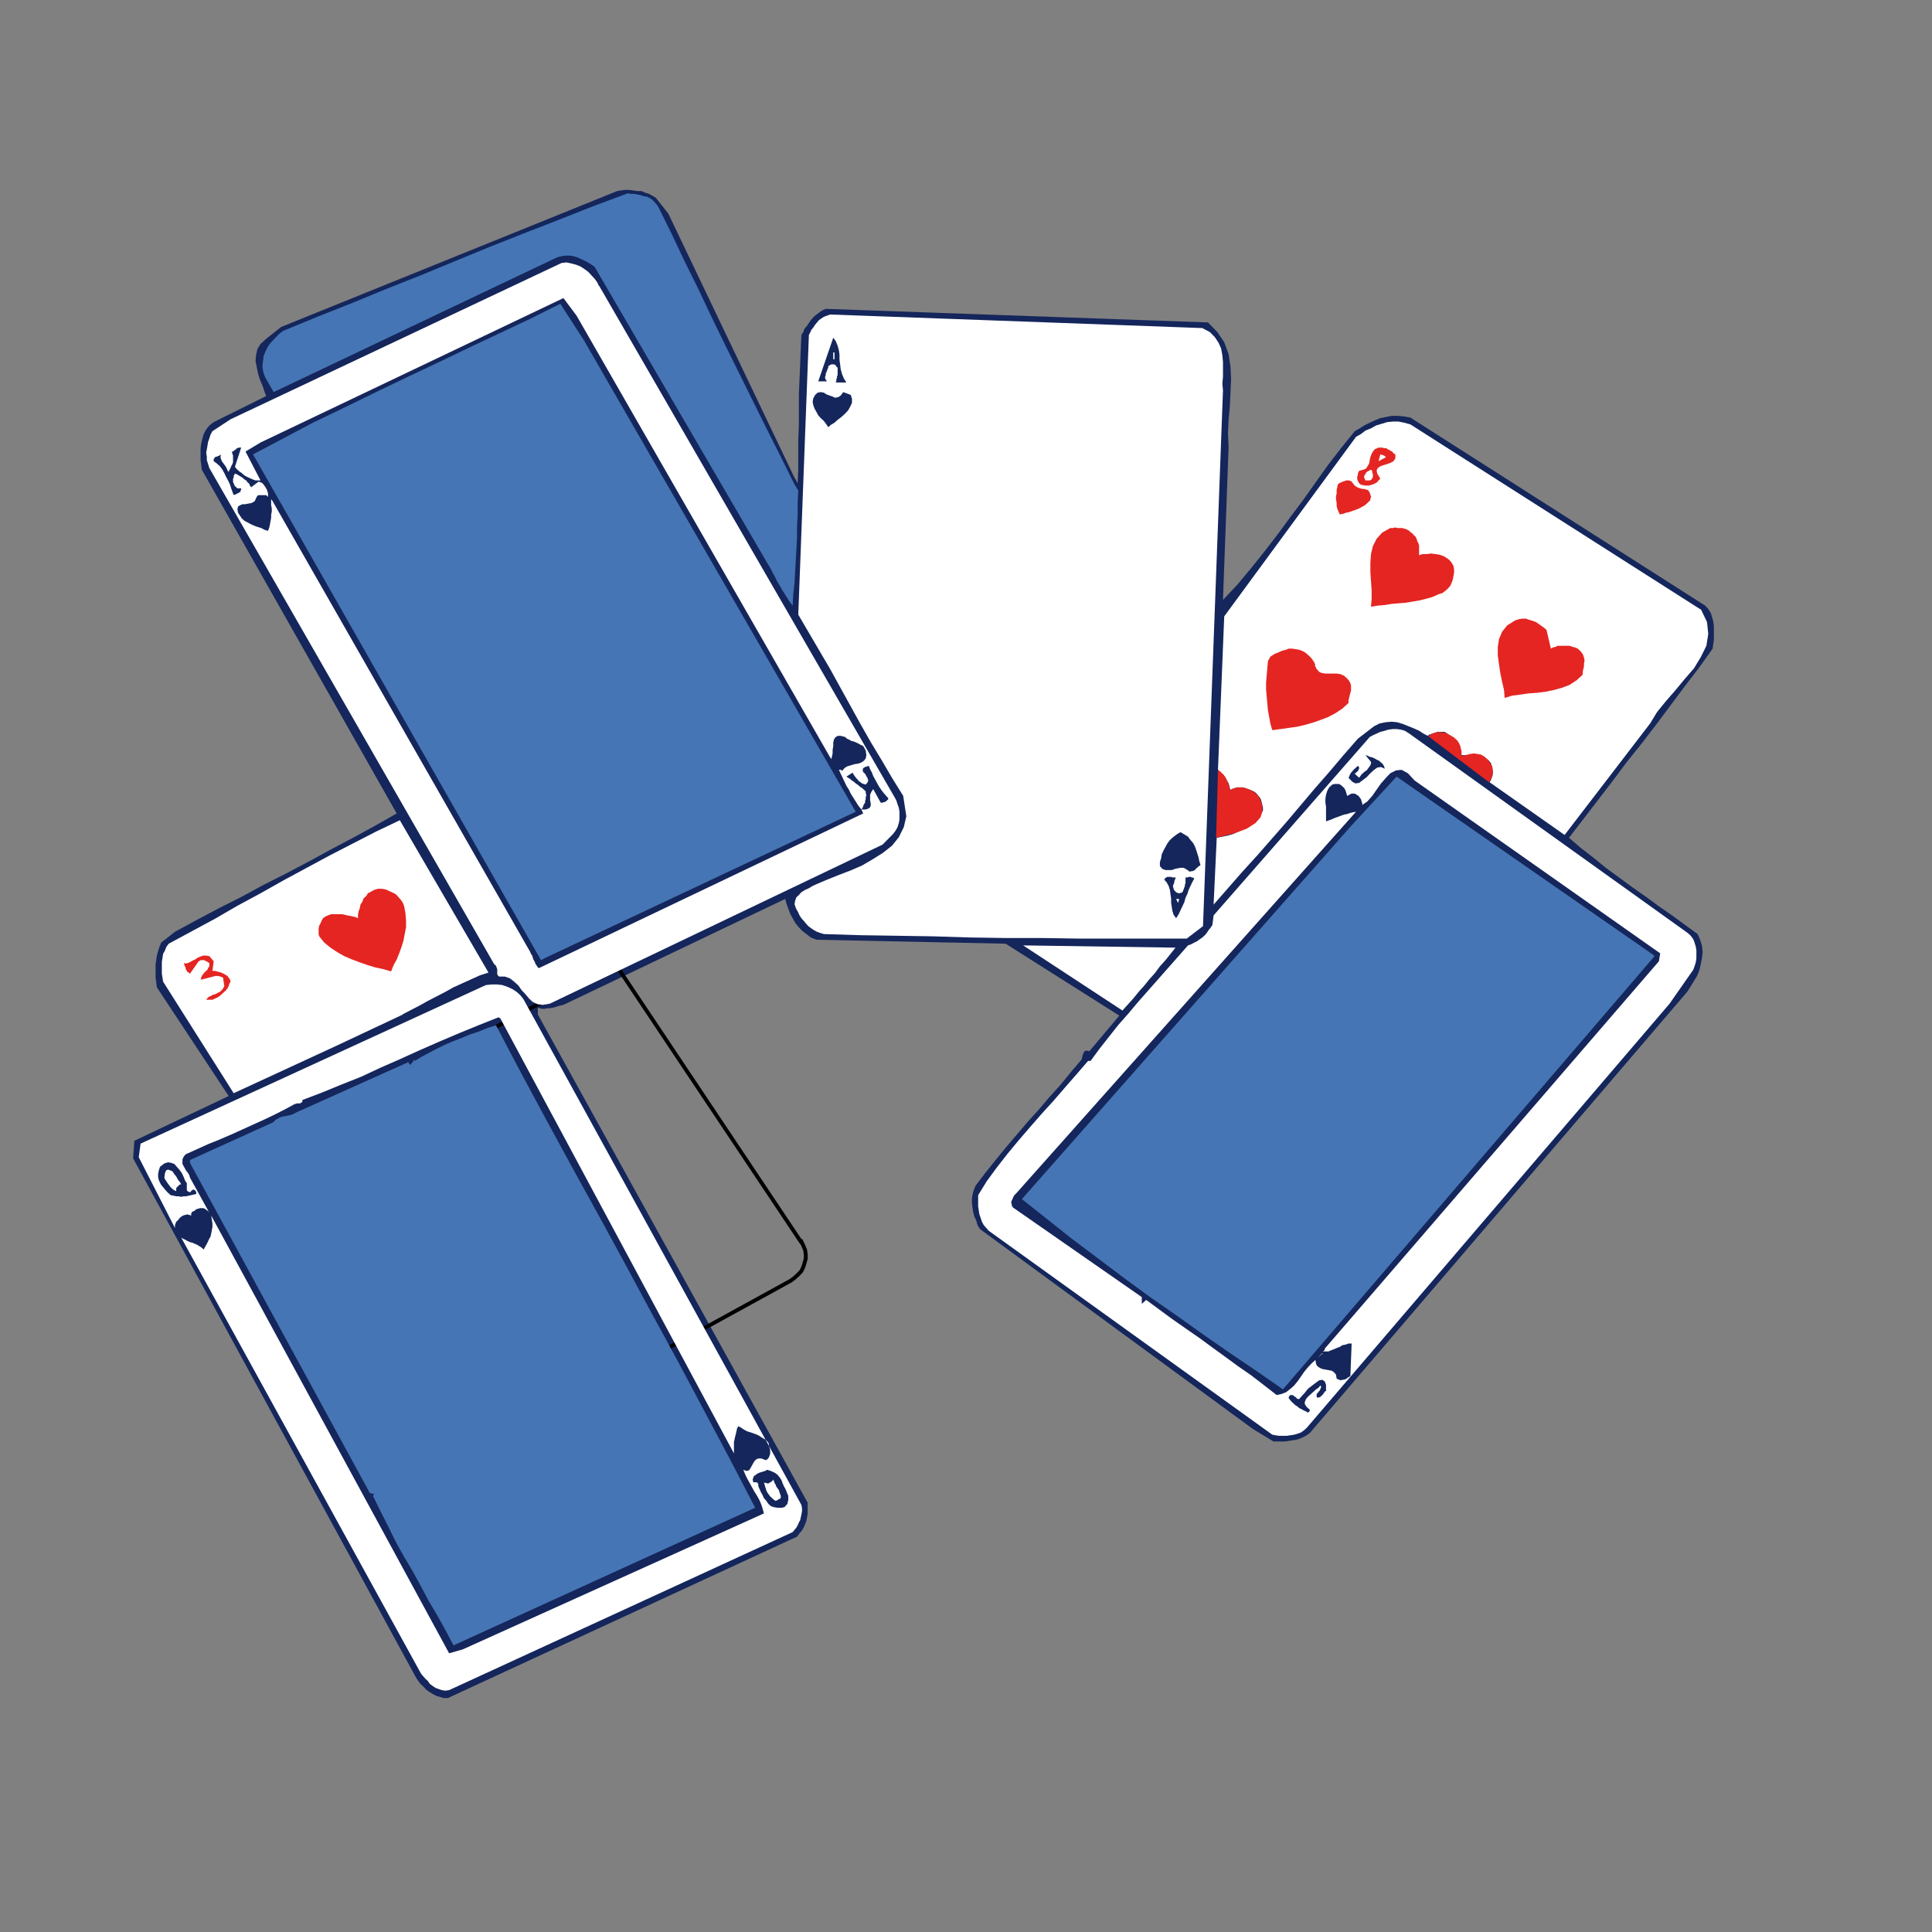 <?xml version="1.0" encoding="utf-8"?>
<!-- Generator: Adobe Illustrator 14.0.0, SVG Export Plug-In . SVG Version: 6.00 Build 43363)  -->
<!DOCTYPE svg PUBLIC "-//W3C//DTD SVG 1.1//EN" "http://www.w3.org/Graphics/SVG/1.1/DTD/svg11.dtd">
<svg version="1.1" id="Calque_1" xmlns="http://www.w3.org/2000/svg" xmlns:xlink="http://www.w3.org/1999/xlink" x="0px" y="0px"
	 width="500px" height="500px" viewBox="0 0 500 500" enable-background="new 0 0 500 500" xml:space="preserve">
<rect x="0" y="0" width="500" height="500" fill="#808080" stroke="none"/>
<g>
	<polygon fill="#14265B" points="441.288,156.729 364.996,108.069 363.38,107.776 361.764,107.629 360.147,107.629 358.692,107.922 
		357.237,108.215 355.784,108.802 354.49,109.388 353.035,110.121 351.905,110.854 350.611,111.586 347.055,115.983 343.662,120.38 
		340.429,124.924 337.196,129.467 333.799,134.011 330.566,138.408 327.173,142.805 323.779,147.055 320.225,151.306 
		316.506,155.263 317.961,115.544 317.8,112.172 317.961,108.655 318.283,105.138 318.444,101.621 318.608,98.103 318.444,94.878 
		317.961,91.653 316.828,88.576 315.051,85.938 312.626,83.446 213.705,79.928 212.735,80.369 211.928,80.955 211.119,81.541 
		210.472,82.127 209.826,82.86 209.34,83.592 208.856,84.325 208.209,85.058 207.886,85.938 207.401,86.67 207.239,90.481 
		207.078,94.292 206.917,98.103 206.754,102.06 206.754,106.017 206.754,109.828 206.593,113.785 206.593,117.596 206.593,121.406 
		206.431,125.07 205.461,123.312 172.973,55.306 169.74,51.203 168.77,50.615 167.962,50.176 166.992,49.883 166.022,49.443 
		164.891,49.443 163.921,49.297 162.951,49.15 161.82,49.15 160.688,49.297 159.718,49.443 72.759,84.619 68.88,87.696 
		67.424,89.016 66.616,90.335 66.293,91.8 66.131,93.413 66.455,95.025 66.778,96.638 67.264,98.249 67.909,99.714 68.394,101.18 
		68.88,102.5 55.302,109.241 54.17,110.121 53.362,111.147 52.716,112.319 52.393,113.492 52.069,114.811 51.908,116.13 
		51.908,117.449 51.908,118.915 52.069,120.234 52.231,121.553 102.662,210.518 97.004,213.742 91.347,216.819 85.528,219.897 
		79.87,222.975 74.052,226.053 68.232,228.985 62.575,232.062 56.757,234.994 50.938,238.071 45.28,241.149 41.725,243.935 
		41.24,245.105 40.917,246.134 40.593,247.305 40.432,248.478 40.27,249.502 40.27,250.676 40.27,251.847 40.27,253.021 
		40.432,254.194 40.593,255.511 59.182,283.652 34.774,295.232 34.451,299.774 107.672,434.173 108.157,434.906 108.803,435.785 
		109.611,436.519 110.257,437.25 111.066,437.838 112.036,438.425 112.844,438.865 113.814,439.157 114.784,439.449 
		115.915,439.449 206.27,397.679 206.917,396.799 207.563,396.067 208.047,395.188 208.371,394.455 208.695,393.576 
		208.856,392.697 209.017,391.815 209.017,390.938 209.017,389.912 209.017,388.885 139.191,262.547 139.191,260.789 
		139.676,260.936 140.322,261.082 140.968,261.082 141.616,260.936 142.262,260.936 143.07,260.789 143.717,260.641 144.525,260.35 
		145.171,260.203 145.818,260.057 203.199,232.649 203.522,233.821 204.006,235.141 204.492,236.459 205.138,237.631 
		205.785,238.805 206.593,239.83 207.563,240.856 208.695,241.735 209.826,242.615 211.28,243.202 260.256,244.227 289.675,262.84 
		281.915,272.074 281.433,271.928 281.107,271.928 280.784,271.928 280.623,272.221 280.46,272.365 280.299,272.808 
		280.138,273.099 280.138,273.394 279.977,273.832 279.977,274.127 277.228,277.35 274.48,280.722 271.569,283.945 268.823,287.172 
		265.912,290.394 263.166,293.617 260.42,296.844 257.67,300.214 255.084,303.439 252.499,306.809 252.013,307.982 251.69,309.155 
		251.529,310.181 251.529,311.354 251.69,312.525 251.852,313.698 252.173,314.869 252.66,315.897 252.982,317.067 253.629,318.096 
		324.266,369.831 329.599,373.058 330.566,373.058 331.539,373.058 332.509,373.058 333.478,372.911 334.447,372.763 
		335.416,372.616 336.388,372.324 337.357,371.883 338.165,371.445 338.974,370.858 436.764,256.539 437.571,255.219 
		438.38,253.899 439.188,252.58 439.835,250.969 440.157,249.502 440.479,247.891 440.644,246.425 440.479,244.814 439.996,243.202 
		439.349,241.735 436.116,239.39 432.723,236.898 429.329,234.554 425.932,232.062 422.377,229.57 418.983,227.08 415.59,224.588 
		412.357,221.95 409.125,219.458 406.054,216.819 409.769,211.982 413.487,207.146 417.206,202.31 420.922,197.326 424.802,192.49 
		428.521,187.653 432.237,182.67 435.955,177.687 439.671,172.851 443.229,167.867 443.39,166.694 443.551,165.522 443.551,164.35 
		443.551,163.177 443.551,162.004 443.39,160.832 443.067,159.66 442.743,158.633 442.096,157.607 441.288,156.729 441.288,156.729 
			"/>
	<polygon fill="#14265B" points="314.729,218.578 315.375,196.007 314.729,218.578 314.729,218.578 	"/>
	<polyline fill="none" stroke="#000000" stroke-linecap="square" stroke-miterlimit="10" points="207.239,321.319 159.072,249.211 
		106.056,277.791 151.314,360.745 204.654,331.433 205.622,330.7 206.593,329.82 207.401,328.942 207.886,327.914 208.209,326.89 
		208.533,325.717 208.533,324.69 208.371,323.518 207.886,322.347 207.401,321.319 207.401,321.319 	"/>
	<polygon fill="#FFFFFF" points="155.031,73.92 231.485,206.267 231.969,207.146 232.292,208.172 232.616,209.051 232.778,210.078 
		232.778,211.103 232.778,212.13 232.616,213.009 232.292,214.035 231.809,214.915 231.162,215.794 228.414,218.578 
		142.262,259.763 140.484,260.057 139.191,259.908 137.897,259.324 136.928,258.442 135.958,257.271 134.988,256.244 
		134.18,255.073 133.049,254.046 131.917,253.166 130.624,252.729 129.815,252.729 129.169,252.729 128.846,252.434 
		128.685,252.142 128.685,251.701 128.685,251.263 128.685,250.822 128.523,250.382 128.361,249.944 127.876,249.502 54.17,121.113 
		53.847,120.087 53.524,119.061 53.524,118.182 53.362,117.156 53.524,116.276 53.685,115.397 53.847,114.371 54.17,113.492 
		54.493,112.466 54.979,111.586 59.666,108.508 145.333,68.057 146.626,67.911 147.919,68.203 149.05,68.497 150.182,68.936 
		151.314,69.669 152.283,70.402 153.091,71.281 153.899,72.161 154.546,73.04 155.031,74.066 155.031,74.066 	"/>
	<polygon fill="#14265B" points="214.837,196.007 215.16,196.447 215.321,195.714 215.482,194.981 215.482,194.102 215.645,193.076 
		215.645,192.196 215.807,191.464 216.129,190.878 216.776,190.438 217.584,190.438 218.716,190.731 219.2,191.171 219.847,191.464 
		220.332,191.757 220.979,191.904 221.625,192.196 222.271,192.49 222.756,192.783 223.402,193.076 223.726,193.663 224.05,194.249 
		224.211,195.421 224.05,196.301 223.565,196.887 222.918,197.326 222.109,197.62 221.14,197.767 220.17,198.06 219.2,198.353 
		218.554,198.792 217.907,199.525 217.907,199.525 217.745,199.378 217.745,199.378 217.745,199.232 217.584,199.232 
		217.584,199.232 217.423,199.232 217.261,199.232 217.261,199.232 217.1,199.232 217.584,200.258 218.069,201.284 218.554,202.31 
		219.039,203.336 219.686,204.361 220.17,205.387 220.818,206.414 221.464,207.439 222.109,208.465 222.918,209.492 
		223.242,209.051 223.402,208.612 223.565,208.172 223.888,207.733 223.888,207.293 224.05,206.853 224.05,206.267 224.211,205.828 
		224.05,205.241 224.05,204.801 223.565,204.361 223.081,203.922 222.595,203.629 222.109,203.189 221.464,202.75 220.979,202.31 
		220.493,202.017 220.009,201.576 219.523,201.284 219.039,200.99 220.655,199.965 220.818,200.258 220.979,200.551 221.302,200.99 
		221.625,201.431 221.948,201.723 222.271,202.164 222.756,202.456 223.081,202.75 223.565,202.896 224.05,203.042 224.535,202.456 
		224.697,202.017 224.535,201.431 224.211,200.844 223.888,200.258 223.402,199.818 223.242,199.232 223.402,198.792 
		223.888,198.499 224.858,198.206 225.181,199.085 225.667,199.965 225.988,200.844 226.474,201.723 226.959,202.603 
		227.444,203.482 227.929,204.215 228.576,205.095 229.222,205.828 229.868,206.56 229.868,206.853 229.707,207 229.545,207.146 
		229.383,207.293 229.222,207.439 228.899,207.586 228.737,207.586 228.414,207.733 228.09,207.733 227.929,207.733 
		225.988,204.215 225.504,204.948 225.181,205.681 225.181,206.414 225.181,207.146 225.343,207.879 225.343,208.465 
		225.181,208.905 224.858,209.198 224.05,209.492 222.918,209.492 223.402,210.518 139.514,250.531 139.191,250.382 
		139.029,250.089 138.706,249.649 138.544,249.356 138.383,248.916 138.059,248.332 137.897,247.891 137.736,247.305 
		137.413,246.867 137.251,246.425 70.496,129.614 70.172,129.174 70.172,129.907 70.172,130.787 70.334,131.519 70.334,132.399 
		70.172,133.278 70.172,134.011 70.01,134.89 69.849,135.77 69.688,136.502 69.364,137.382 68.394,137.088 67.586,136.649 
		66.616,136.355 65.808,136.063 64.838,135.623 64.03,135.184 63.222,134.744 62.575,134.157 62.091,133.424 61.606,132.692 
		61.444,131.813 61.606,131.08 62.091,130.787 62.737,130.493 63.383,130.493 64.191,130.347 65,130.2 65.647,129.907 
		65.97,129.614 66.293,128.881 66.455,128.588 66.616,128.295 66.939,128.148 67.101,128.148 67.424,128.148 67.748,128.148 
		67.909,128.148 68.232,128.148 68.556,128.148 68.88,128.148 69.364,128.588 69.364,128.148 69.364,127.708 69.202,127.123 
		69.041,126.683 68.718,126.096 68.394,125.656 68.072,125.217 67.748,124.924 67.264,124.777 66.939,124.63 65,126.096 
		64.677,125.656 64.515,125.217 64.03,124.777 63.707,124.338 63.222,124.044 62.737,123.605 62.252,123.312 61.767,123.019 
		61.283,122.726 60.798,122.579 60.636,122.872 60.475,123.165 60.475,123.605 60.312,123.897 60.312,124.338 60.312,124.777 
		60.475,125.07 60.636,125.51 60.798,125.803 61.121,126.096 61.283,126.243 61.283,126.243 61.444,126.39 61.606,126.39 
		61.767,126.39 61.767,126.39 61.929,126.39 62.091,126.39 62.252,126.39 62.414,126.39 62.414,126.683 62.252,126.976 
		62.252,127.269 61.929,127.416 61.767,127.562 61.444,127.708 61.121,127.855 60.959,128.002 60.636,128.002 60.475,128.148 
		60.15,127.269 59.828,126.39 59.504,125.363 59.02,124.338 58.534,123.458 58.049,122.432 57.565,121.553 56.918,120.673 
		56.11,119.941 55.302,119.355 55.302,119.061 55.302,118.768 55.463,118.622 55.625,118.329 55.949,118.182 56.11,118.182 
		56.433,118.035 56.757,117.889 57.08,117.743 57.241,117.596 57.08,118.035 57.08,118.475 57.241,118.915 57.404,119.355 
		57.726,119.794 58.049,120.234 58.374,120.673 58.696,121.259 58.857,121.699 59.182,122.14 59.342,121.699 59.666,121.113 
		59.828,120.673 60.15,120.087 60.312,119.647 60.312,119.061 60.312,118.475 60.312,117.889 60.15,117.449 59.99,116.863 
		60.312,116.863 60.475,116.716 60.636,116.569 60.798,116.423 61.121,116.276 61.283,115.983 61.444,115.983 61.767,115.837 
		62.091,115.837 62.414,115.837 60.798,120.82 61.283,121.406 61.929,121.993 62.575,122.432 63.222,123.019 64.03,123.458 
		64.677,123.751 65.323,124.044 66.131,124.338 66.778,124.338 67.424,124.338 63.545,116.863 67.424,114.518 145.818,77.144 
		149.212,81.687 214.837,196.007 214.837,196.007 	"/>
	<polygon fill="#4575B5" points="221.464,210.078 141.454,247.745 140,248.478 65.485,117.596 73.243,113.492 81.002,109.388 
		88.922,105.577 97.004,101.621 104.924,97.81 113.006,93.999 120.926,90.188 129.007,86.378 137.089,82.567 145.009,78.609 
		151.152,88.136 221.464,210.078 221.464,210.078 	"/>
	<polygon fill="#FFFFFF" points="311.17,84.912 313.112,85.938 314.402,87.257 315.375,88.722 316.021,90.188 316.345,91.947 
		316.506,93.706 316.506,95.611 316.506,97.516 316.345,99.275 316.506,101.034 311.335,239.683 307.13,242.908 297.757,242.908 
		288.38,242.908 279.168,242.908 269.793,242.761 260.42,242.761 250.883,242.615 241.506,242.322 232.132,242.174 222.595,242.028 
		213.219,241.735 212.25,241.443 211.442,241.149 210.633,240.709 209.987,240.271 209.179,239.683 208.533,238.951 
		208.047,238.364 207.401,237.631 206.917,236.898 206.593,236.167 205.947,234.994 205.622,233.967 205.785,233.088 
		206.108,232.208 206.754,231.622 207.401,230.89 208.371,230.303 209.34,229.864 210.312,229.277 211.28,228.837 214.028,227.665 
		216.938,226.493 220.009,225.321 223.081,224.001 225.828,222.389 228.414,220.776 230.838,218.871 232.616,216.673 
		233.909,214.035 234.557,211.25 233.748,205.974 230.838,201.284 228.09,196.593 225.343,192.05 222.595,187.214 220.009,182.523 
		217.423,177.834 214.837,173.144 212.089,168.454 209.34,163.763 206.593,159.073 209.34,86.67 209.664,86.084 209.987,85.352 
		210.472,84.766 210.958,84.033 211.442,83.446 211.928,82.86 212.574,82.42 213.219,81.981 214.028,81.687 214.837,81.394 
		311.335,84.912 311.335,84.912 	"/>
	<polygon fill="#14265B" points="219.039,98.982 216.291,98.982 216.453,98.542 216.453,98.103 216.614,97.81 216.614,97.37 
		216.776,97.077 216.776,96.783 216.776,96.491 216.776,96.05 216.776,95.611 216.776,95.171 216.453,94.878 216.291,94.585 
		216.129,94.439 215.807,94.292 215.645,94.292 215.321,94.292 215.16,94.292 214.837,94.439 214.675,94.585 214.352,94.732 
		214.352,95.171 214.19,95.464 214.028,95.904 213.866,96.344 213.705,96.638 213.705,97.077 213.544,97.516 213.544,97.956 
		213.705,98.249 214.028,98.689 211.765,98.689 215.645,87.403 216.291,88.283 216.776,89.455 217.1,90.628 217.261,91.8 
		217.261,93.119 217.423,94.292 217.584,95.611 217.907,96.783 218.393,97.956 219.039,98.982 219.039,98.982 	"/>
	<polygon fill="#FFFFFF" points="215.645,91.214 215.968,91.214 215.968,92.973 215.645,92.973 215.645,91.214 215.645,91.214 	"/>
	<polygon fill="#14265B" points="220.17,102.207 220.493,103.232 220.493,104.258 220.009,105.285 219.523,106.164 218.716,107.043 
		217.745,107.922 216.776,108.655 215.968,109.388 214.998,109.974 214.352,110.561 213.866,109.828 213.219,108.948 
		212.412,108.215 211.765,107.483 211.28,106.603 210.795,105.724 210.472,104.844 210.312,103.965 210.472,103.086 
		210.958,102.207 211.603,101.621 212.412,101.474 213.219,101.621 213.866,102.06 214.675,102.353 215.482,102.646 
		216.129,102.939 216.938,102.792 217.584,102.353 218.23,101.474 220.17,102.207 220.17,102.207 	"/>
	<polygon fill="#FFFFFF" points="440.157,157.607 441.773,160.979 442.096,164.057 441.612,167.134 440.157,170.065 438.38,172.997 
		435.955,175.782 433.531,178.713 431.106,181.498 428.844,184.282 427.064,187.214 404.919,216.086 385.523,202.456 
		385.848,201.87 386.009,201.431 386.17,200.99 386.331,200.404 386.331,199.965 386.331,199.525 386.17,199.085 386.17,198.499 
		386.009,198.06 385.848,197.473 385.201,196.74 384.554,196.301 383.907,195.861 383.099,195.568 382.29,195.421 381.321,195.421 
		380.513,195.421 379.544,195.421 378.574,195.421 377.767,195.421 377.767,194.688 377.767,193.956 377.441,193.223 
		377.119,192.49 376.797,191.904 376.312,191.317 375.825,190.731 375.181,190.292 374.534,189.852 373.887,189.412 
		373.401,189.412 372.918,189.412 372.432,189.412 371.948,189.412 371.622,189.559 371.14,189.706 370.654,189.852 
		370.332,189.999 369.845,190.145 369.523,190.438 368.39,189.852 367.261,189.119 365.966,188.532 364.511,187.946 363.059,187.36 
		361.603,186.92 360.147,186.774 358.531,186.92 357.076,187.214 355.621,187.946 351.419,191.171 347.703,195.421 343.983,199.818 
		340.266,204.068 336.549,208.465 332.831,212.863 329.115,217.112 325.396,221.363 321.516,225.613 317.8,229.864 314.081,234.114 
		314.89,216.819 316.345,216.527 317.8,216.233 319.253,215.794 320.547,215.207 321.842,214.622 323.132,213.889 324.266,213.009 
		325.235,211.982 326.042,210.958 326.852,209.784 326.852,209.051 326.69,208.319 326.525,207.733 326.364,207 326.042,206.414 
		325.557,205.828 325.074,205.241 324.426,204.801 323.779,204.508 322.971,204.215 322.485,204.068 322.163,203.922 
		321.677,203.775 321.193,203.775 320.708,203.775 320.061,203.775 319.738,203.922 319.253,204.068 318.77,204.215 
		318.444,204.508 318.283,203.922 318.122,203.336 317.961,202.75 317.637,202.164 317.314,201.576 316.992,201.137 
		316.667,200.551 316.184,200.111 315.697,199.671 315.212,199.232 316.828,159.513 350.936,113.052 352.228,112.319 353.36,111.44 
		354.813,110.854 356.106,110.121 357.562,109.682 359.017,109.241 360.47,109.096 361.925,109.096 363.38,109.388 364.996,109.828 
		440.157,157.754 440.157,157.754 	"/>
	<polygon fill="#E42522" points="361.117,117.596 361.117,118.622 360.633,119.355 359.825,119.794 359.017,120.087 358.045,120.38 
		357.237,120.673 356.593,121.113 356.268,121.699 356.429,122.579 357.237,123.897 356.754,124.338 356.429,124.777 
		355.945,125.07 355.299,125.363 354.813,125.51 354.329,125.656 353.683,125.656 353.195,125.656 352.552,125.51 352.066,125.363 
		351.744,125.07 351.579,124.777 351.419,124.484 351.258,124.044 351.258,123.751 351.258,123.312 351.419,122.872 
		351.419,122.579 351.579,122.14 351.744,121.846 352.874,121.553 353.521,121.259 354.005,120.527 354.329,119.941 354.49,119.061 
		354.651,118.329 354.977,117.449 355.299,116.863 355.784,116.276 356.754,115.837 357.237,115.837 357.723,115.837 
		358.209,115.983 358.692,115.983 359.178,116.276 359.5,116.423 359.986,116.716 360.309,116.863 360.633,117.302 361.117,117.596 
		361.117,117.596 	"/>
	<polygon fill="#FFFFFF" points="358.692,118.329 356.754,119.355 357.237,117.596 357.4,117.596 357.562,117.743 357.723,117.743 
		357.884,117.743 358.045,117.889 358.209,117.889 358.37,118.035 358.37,118.035 358.531,118.182 358.692,118.329 358.692,118.329 
			"/>
	<polygon fill="#FFFFFF" points="354.329,124.338 353.36,124.338 353.195,123.897 353.035,123.605 353.035,123.312 353.195,122.872 
		353.36,122.726 353.521,122.432 353.683,122.14 354.005,121.993 354.49,121.699 354.813,121.553 354.977,121.699 355.138,121.993 
		355.138,122.286 355.299,122.726 355.299,123.019 355.299,123.458 355.138,123.751 354.977,124.044 354.813,124.191 
		354.49,124.338 354.49,124.338 	"/>
	<polygon fill="#E42522" points="354.005,126.829 354.168,126.976 354.329,127.269 354.49,127.562 354.651,127.855 354.651,128.148 
		354.813,128.441 354.813,128.734 354.651,129.027 354.651,129.321 354.49,129.614 353.844,130.2 353.195,130.787 352.389,131.226 
		351.579,131.666 350.771,131.958 349.963,132.252 349.154,132.545 348.347,132.692 347.538,132.985 346.73,133.131 
		346.408,132.399 346.087,131.666 345.922,130.933 345.922,130.054 345.761,129.321 345.761,128.441 345.922,127.708 
		345.922,126.829 346.087,126.096 346.248,125.363 346.569,125.07 346.895,124.924 347.216,124.777 347.538,124.63 348.025,124.484 
		348.347,124.338 348.672,124.338 349.154,124.338 349.48,124.484 349.802,124.63 350.128,125.07 350.45,125.51 350.771,125.803 
		351.258,126.096 351.579,126.243 352.066,126.39 352.552,126.537 353.035,126.537 353.521,126.683 354.005,126.829 
		354.005,126.829 	"/>
	<polygon fill="#E42522" points="365.318,137.821 365.805,138.408 366.291,138.848 366.612,139.434 366.773,140.02 367.1,140.606 
		367.261,141.192 367.261,141.925 367.261,142.511 367.261,143.098 367.261,143.684 368.229,143.391 369.359,143.391 
		370.332,143.245 371.462,143.391 372.432,143.538 373.401,143.831 374.209,144.271 375.018,144.857 375.664,145.589 
		376.15,146.469 376.312,147.348 376.312,148.228 376.15,149.107 375.989,149.986 375.664,150.866 375.342,151.599 374.695,152.332 
		374.048,152.918 373.24,153.504 372.271,153.797 370.654,154.53 369.038,154.969 367.261,155.409 365.483,155.703 363.702,155.996 
		361.925,156.142 360.147,156.289 358.37,156.582 356.593,156.729 354.813,157.021 354.977,154.969 354.977,152.771 
		354.813,150.426 354.651,148.081 354.651,145.736 354.813,143.391 355.299,141.339 356.268,139.434 357.723,137.821 
		359.825,136.649 360.47,136.649 361.117,136.502 361.603,136.649 362.251,136.649 362.895,136.649 363.38,136.795 363.867,136.942 
		364.511,137.235 364.835,137.528 365.318,137.968 365.318,137.968 	"/>
	<polygon fill="#E42522" points="400.234,163.03 401.364,167.867 401.851,167.574 402.495,167.427 403.142,167.134 403.95,167.134 
		404.758,167.134 405.566,167.134 406.213,167.134 407.021,167.427 407.67,167.574 408.316,167.867 408.96,168.454 409.447,169.04 
		409.769,169.626 409.933,170.212 410.094,170.945 409.933,171.677 409.933,172.411 409.769,173.144 409.607,173.876 
		409.607,174.609 407.991,176.074 406.213,177.248 404.274,177.98 402.173,178.566 400.07,179.006 397.81,179.299 395.708,179.446 
		393.604,179.738 391.345,180.032 389.402,180.618 389.241,178.566 388.756,176.515 388.273,174.169 387.947,171.971 
		387.625,169.626 387.625,167.427 387.947,165.376 388.756,163.47 390.051,161.858 392.152,160.539 393.122,160.246 393.93,160.1 
		394.899,160.1 395.708,160.393 396.677,160.686 397.485,160.979 398.132,161.418 398.94,162.004 399.587,162.444 400.234,163.03 
		400.234,163.03 	"/>
	<polygon fill="#E42522" points="340.266,172.118 340.751,173.144 341.398,173.876 342.045,174.169 343.016,174.316 
		343.822,174.316 344.792,174.316 345.922,174.316 346.895,174.462 347.864,174.902 348.672,175.635 349.154,176.221 
		349.48,176.808 349.642,177.394 349.642,177.98 349.642,178.713 349.48,179.299 349.319,179.885 349.154,180.618 348.993,181.205 
		348.993,181.937 347.377,183.403 345.6,184.576 343.662,185.602 341.721,186.334 339.621,187.067 337.519,187.653 335.58,188.093 
		333.478,188.386 331.375,188.679 329.276,188.973 328.789,187.36 328.468,185.602 328.143,183.843 327.982,182.084 
		327.821,180.325 327.66,178.42 327.66,176.661 327.821,174.756 327.982,172.851 328.143,171.091 328.468,170.505 328.789,169.919 
		329.276,169.626 329.923,169.187 330.405,169.04 331.054,168.747 331.7,168.454 332.183,168.307 332.831,168.16 333.478,167.867 
		334.447,167.867 335.416,168.014 336.225,168.16 337.032,168.454 337.841,168.893 338.487,169.479 339.135,170.065 
		339.621,170.652 340.104,171.385 340.429,172.118 340.429,172.118 	"/>
	<polygon fill="#FFFFFF" points="436.764,241.443 437.571,242.174 438.219,243.055 438.541,243.935 438.863,244.959 
		439.026,245.985 439.026,247.012 439.026,248.037 438.863,249.064 438.541,250.089 438.219,250.969 432.076,259.763 
		338.165,369.539 337.519,370.125 336.71,370.713 335.902,371.005 334.933,371.296 333.964,371.445 332.992,371.592 
		332.022,371.592 331.054,371.592 330.084,371.445 329.276,371.296 255.893,318.533 255.245,317.801 254.599,317.067 
		254.115,316.189 253.79,315.165 253.468,314.285 253.307,313.259 253.146,312.232 253.146,311.206 253.146,310.181 
		253.146,309.302 255.406,305.638 257.996,302.12 260.741,298.602 263.652,295.084 266.56,291.714 269.632,288.196 272.703,284.823 
		275.611,281.455 278.683,277.936 281.593,274.564 282.241,274.564 284.501,271.487 286.925,268.41 289.35,265.333 291.938,262.402 
		294.524,259.324 297.109,256.393 299.695,253.462 302.28,250.531 304.87,247.599 307.455,244.667 308.264,244.373 309.071,243.935 
		309.719,243.64 310.526,243.055 311.17,242.615 311.818,242.028 312.304,241.443 312.786,240.709 313.273,240.123 313.759,239.39 
		314.081,236.898 354.49,190.731 355.299,190.292 356.268,189.852 357.237,189.412 358.37,189.119 359.339,188.826 360.47,188.679 
		361.441,188.679 362.572,188.826 363.541,189.119 364.511,189.706 436.764,241.443 436.764,241.443 	"/>
	<polygon fill="#14265B" points="358.37,198.939 357.4,198.499 356.429,198.646 355.621,199.232 354.651,200.111 353.683,201.137 
		352.713,201.87 351.744,202.603 350.771,202.75 349.963,202.31 348.993,201.284 349.154,200.99 349.319,200.551 349.48,200.258 
		349.642,199.965 349.963,199.671 350.128,199.378 350.45,199.085 350.771,198.792 351.097,198.499 351.419,198.206 
		351.579,198.353 351.744,198.646 351.744,198.939 351.579,199.085 351.579,199.378 351.419,199.525 351.258,199.671 
		350.936,199.965 350.771,200.111 350.611,200.258 351.744,201.284 352.066,200.844 352.389,200.404 352.713,200.111 
		353.195,199.671 353.683,199.378 354.005,198.939 354.329,198.499 354.651,198.06 354.813,197.62 354.813,197.179 353.36,195.421 
		353.844,195.568 354.49,195.861 355.138,196.007 355.784,196.301 356.268,196.593 356.915,196.887 357.4,197.326 357.884,197.767 
		358.209,198.353 358.37,198.939 358.37,198.939 	"/>
	<polygon fill="#14265B" points="429.65,246.717 429.329,248.77 342.854,349.02 342.854,349.166 342.854,349.166 342.854,349.313 
		342.689,349.461 342.689,349.461 342.689,349.606 342.528,349.606 342.528,349.606 342.367,349.753 342.367,349.753 
		343.016,349.753 343.822,349.753 344.471,349.461 345.278,349.166 345.922,348.875 346.73,348.579 347.377,348.142 
		348.186,347.995 348.993,347.7 349.802,347.7 349.48,356.057 349.154,356.349 348.832,356.494 348.511,356.789 348.186,356.936 
		347.703,357.081 347.377,357.081 347.055,357.228 346.569,357.081 346.248,356.936 345.922,356.789 345.761,355.761 
		345.278,355.175 344.632,354.736 343.822,354.592 343.016,354.441 342.206,354.296 341.56,354.004 340.912,353.563 340.59,352.977 
		340.429,351.952 339.457,352.83 338.487,353.858 337.519,355.029 336.71,356.202 335.902,357.373 334.933,358.547 333.964,359.426 
		332.831,360.305 331.7,360.745 330.405,361.037 327.012,358.4 323.779,355.907 320.386,353.563 316.992,351.072 313.759,348.729 
		310.362,346.235 306.969,343.891 303.413,341.4 300.02,338.906 296.624,336.417 295.493,337.441 295.493,335.684 262.196,312.525 
		261.872,312.088 261.872,311.792 261.711,311.354 261.711,311.06 261.872,310.621 262.036,310.326 262.196,309.889 
		262.357,309.595 262.519,309.302 262.845,309.007 350.936,210.078 350.128,210.225 349.48,210.37 348.672,210.664 347.864,210.81 
		347.055,211.103 346.248,211.397 345.438,211.689 344.792,211.982 343.983,212.276 343.176,212.569 343.176,211.689 
		343.176,210.81 343.176,209.784 343.176,208.759 343.016,207.733 343.016,206.707 343.176,205.681 343.498,204.654 
		343.983,203.775 344.792,203.042 345.438,202.896 346.087,202.896 346.569,202.896 347.055,203.189 347.538,203.629 
		347.864,203.922 348.186,204.508 348.347,204.948 348.511,205.534 348.672,205.974 348.672,205.974 348.832,205.974 
		348.832,205.828 348.993,205.828 348.993,205.828 349.154,205.681 349.154,205.681 349.319,205.681 349.319,205.534 
		349.48,205.534 349.802,205.387 350.289,205.387 350.611,205.387 351.097,205.681 351.579,205.974 351.905,206.414 
		352.228,206.853 352.389,207.439 352.552,207.879 352.552,208.319 353.844,207.439 355.138,205.974 356.268,204.361 357.4,202.75 
		358.692,201.284 359.825,200.111 361.277,199.378 362.733,199.232 364.35,200.111 366.127,202.017 429.65,246.717 429.65,246.717 	
		"/>
	<polygon fill="#4575B5" points="428.195,247.45 332.022,359.571 325.074,354.736 318.122,350.044 311.17,345.209 304.383,340.372 
		297.432,335.537 290.645,330.554 284.019,325.57 277.391,320.586 270.926,315.456 264.461,310.326 349.802,213.595 361.441,200.99 
		427.713,247.012 428.195,247.45 428.195,247.45 	"/>
	<polygon fill="#FFFFFF" points="104.116,262.547 106.378,261.374 108.641,260.203 110.743,259.029 113.006,257.858 
		115.269,256.686 117.37,255.511 119.633,254.486 121.896,253.462 124.159,252.434 126.421,251.701 103.47,212.276 97.327,215.207 
		91.347,218.286 85.366,221.363 79.386,224.588 73.405,227.813 67.424,231.183 61.444,234.408 55.625,237.779 49.644,241.002 
		43.664,244.227 43.018,245.105 42.694,245.985 42.209,246.867 42.048,247.891 41.886,248.916 41.886,249.944 41.886,250.969 
		41.886,251.995 42.048,253.021 42.209,254.046 60.475,282.921 87.144,270.608 104.278,262.547 104.278,262.547 	"/>
	<polygon fill="#14265B" points="310.688,223.854 310.362,224.147 310.041,224.294 309.88,224.588 309.554,224.734 309.393,225.027 
		309.232,225.173 308.91,225.321 308.586,225.467 308.264,225.467 307.938,225.613 307.13,225.027 306.321,224.588 305.514,224.588 
		304.705,224.734 304.062,224.88 303.252,225.173 302.445,225.173 301.636,225.173 300.829,224.88 300.181,224.147 300.181,223.122 
		300.503,222.096 300.664,221.07 301.15,220.043 301.636,219.164 302.119,218.286 302.767,217.406 303.574,216.673 304.544,215.94 
		305.514,215.354 306.486,215.94 307.455,216.527 308.103,217.406 308.746,218.139 309.232,219.019 309.554,219.897 309.88,220.924 
		310.202,221.95 310.362,222.829 310.688,223.854 310.688,223.854 	"/>
	<polygon fill="#14265B" points="304.223,227.08 304.223,227.372 304.062,227.665 303.896,228.105 303.896,228.398 303.735,228.837 
		303.574,229.131 303.574,229.57 303.735,229.864 303.735,230.157 304.062,230.597 304.223,230.744 304.383,230.89 304.544,231.036 
		304.705,231.036 305.031,231.183 305.192,231.183 305.353,231.183 305.514,231.036 305.839,231.036 305.999,230.89 306.16,230.597 
		306.321,230.157 306.486,229.717 306.647,229.277 306.647,228.985 306.809,228.544 306.809,228.105 306.809,227.665 
		306.809,227.372 306.809,227.08 306.969,227.08 307.294,227.08 307.455,227.08 307.615,226.932 307.938,226.932 308.103,226.932 
		308.425,227.08 308.586,227.08 308.91,227.225 309.071,227.372 308.586,228.252 308.103,229.277 307.615,230.303 307.294,231.329 
		306.809,232.355 306.486,233.528 305.999,234.554 305.514,235.58 305.031,236.605 304.383,237.631 303.735,236.752 
		303.413,235.726 303.252,234.7 303.089,233.674 303.089,232.501 302.928,231.477 302.767,230.303 302.445,229.277 301.958,228.398 
		301.312,227.665 301.473,227.372 301.797,227.08 302.119,226.932 302.445,226.932 302.767,226.932 303.089,226.932 303.413,227.08 
		303.735,227.08 304.062,227.08 304.383,227.08 304.383,227.08 	"/>
	<polygon fill="#FFFFFF" points="304.87,233.674 304.383,232.649 305.192,232.649 304.87,233.674 304.87,233.674 	"/>
	<polygon fill="#E42522" points="104.601,234.554 104.924,236.313 105.086,238.218 105.086,239.977 104.762,241.589 
		104.439,243.348 103.954,244.959 103.308,246.717 102.662,248.332 101.853,249.797 101.207,251.409 99.267,250.822 97.166,250.382 
		95.226,249.797 93.125,249.064 91.185,248.332 89.084,247.45 87.306,246.425 85.528,245.252 83.912,243.935 82.619,242.322 
		82.457,241.735 82.457,241.002 82.457,240.271 82.619,239.538 82.941,238.951 83.265,238.218 83.588,237.631 84.235,237.192 
		84.881,236.898 85.689,236.605 86.336,236.605 87.144,236.605 87.791,236.605 88.599,236.605 89.245,236.752 89.893,236.898 
		90.701,237.046 91.347,237.192 91.993,237.338 92.64,237.631 92.64,236.752 92.801,235.874 93.125,234.994 93.286,234.114 
		93.771,233.382 94.094,232.501 94.741,231.916 95.226,231.183 96.034,230.744 96.842,230.303 97.812,230.011 98.782,230.011 
		99.751,230.157 100.722,230.597 101.691,231.036 102.5,231.477 103.146,232.208 103.792,232.941 104.278,233.674 104.601,234.554 
		104.601,234.554 	"/>
	<polygon fill="#FFFFFF" points="304.223,245.252 302.928,246.867 301.636,248.478 300.181,250.089 298.887,251.847 
		297.432,253.462 296.141,255.073 294.686,256.686 293.392,258.297 291.938,259.908 290.483,261.522 264.783,244.667 
		304.383,245.252 304.383,245.252 	"/>
	<polygon fill="#E42522" points="55.302,248.77 54.979,251.263 55.625,251.263 56.11,251.409 56.757,251.556 57.241,251.701 
		57.888,251.995 58.374,252.288 58.857,252.58 59.182,253.021 59.504,253.462 59.666,254.046 59.342,254.633 59.182,255.219 
		58.857,255.806 58.374,256.393 57.888,256.83 57.404,257.271 56.918,257.71 56.271,258.15 55.625,258.442 54.979,258.736 
		53.362,258.736 53.685,258.297 54.009,258.005 54.655,257.71 55.141,257.417 55.787,257.271 56.271,256.977 56.918,256.686 
		57.404,256.244 57.726,255.806 58.049,255.219 57.726,253.021 57.08,252.729 56.433,252.58 55.787,252.58 55.141,252.729 
		54.655,252.875 54.009,253.021 53.524,253.166 52.877,253.313 52.393,253.462 51.908,253.462 52.069,253.021 52.231,252.58 
		52.554,252.142 52.877,251.701 53.201,251.409 53.685,250.969 53.847,250.531 54.17,250.089 54.17,249.649 54.17,249.211 
		53.847,249.064 53.685,248.916 53.362,248.77 53.039,248.624 52.877,248.478 52.554,248.478 52.231,248.478 51.908,248.478 
		51.746,248.624 51.423,248.77 49.16,251.995 48.836,251.701 48.514,251.556 48.351,251.263 48.189,250.969 48.028,250.676 
		48.028,250.382 47.867,250.089 47.706,249.797 47.706,249.502 47.543,249.211 48.028,249.356 48.675,249.211 49.322,248.916 
		49.806,248.624 50.452,248.332 51.1,247.891 51.746,247.599 52.554,247.305 53.362,247.305 54.17,247.45 55.302,248.77 
		55.302,248.77 	"/>
	<polygon fill="#FFFFFF" points="136.12,259.763 207.401,389.471 207.563,390.351 207.563,391.083 207.401,391.964 207.239,392.697 
		207.078,393.43 206.754,394.015 206.431,394.747 206.108,395.334 205.622,395.921 205.138,396.508 116.238,437.398 
		115.269,437.545 114.299,437.398 113.491,437.104 112.683,436.813 112.036,436.372 111.228,435.785 110.743,435.052 
		110.097,434.468 109.449,433.735 108.965,433.148 46.897,320.295 47.381,320.586 48.028,320.882 48.514,321.173 49.16,321.465 
		49.806,321.613 50.452,321.906 51.1,322.197 51.584,322.492 52.231,322.931 52.716,323.371 53.201,322.492 53.685,321.613 
		54.009,320.882 54.493,320 54.655,319.267 54.817,318.387 54.979,317.509 54.979,316.63 54.817,315.603 54.655,314.578 
		116.238,427.873 119.795,426.845 197.703,391.67 197.38,390.499 197.057,389.471 196.572,388.3 195.925,387.127 195.278,386.103 
		194.632,384.929 193.986,383.754 193.339,382.583 192.854,381.557 192.369,380.386 193.177,380.677 193.824,380.532 
		194.147,380.091 194.47,379.506 194.794,378.919 195.117,378.333 195.602,377.746 196.248,377.454 197.057,377.454 
		198.188,377.893 198.673,377.6 198.996,377.159 199.157,376.722 199.319,376.28 199.319,375.842 199.319,375.256 199.157,374.669 
		198.996,374.229 198.996,373.791 198.834,373.349 198.188,372.616 197.38,372.178 196.733,371.738 195.925,371.296 
		195.117,371.005 194.309,370.713 193.339,370.418 192.531,369.98 191.884,369.539 191.076,369.099 190.752,369.686 
		190.591,370.418 190.429,371.151 190.267,371.738 190.106,372.471 189.944,373.203 189.944,373.936 189.944,374.669 
		189.944,375.401 189.944,376.135 129.493,263.571 129.007,263.28 123.836,265.333 118.825,267.386 113.652,269.584 
		108.641,271.782 103.47,274.127 98.458,276.325 93.448,278.669 88.276,280.722 83.265,282.774 78.254,284.679 78.254,284.973 
		78.254,285.119 78.092,285.265 77.931,285.41 77.607,285.557 77.284,285.557 77.122,285.557 76.799,285.557 76.476,285.705 
		76.314,285.705 73.89,287.022 71.304,288.343 68.556,289.662 65.647,290.981 62.737,292.302 59.828,293.617 56.757,294.938 
		53.847,296.11 50.938,297.431 48.028,298.748 47.543,299.334 47.22,300.067 47.22,300.654 47.22,301.24 47.543,301.827 
		47.867,302.412 48.189,302.998 48.675,303.585 48.998,304.172 49.16,304.76 54.17,313.845 53.847,313.403 53.362,313.112 
		53.039,312.82 52.554,312.672 52.231,312.672 51.746,312.672 51.261,312.82 50.776,312.966 50.452,313.259 49.968,313.553 
		49.806,313.553 49.644,313.698 49.644,313.698 49.644,313.845 49.483,313.99 49.483,314.137 49.483,314.285 49.483,314.432 
		49.483,314.432 49.483,314.578 48.998,314.432 48.514,314.285 47.867,314.432 47.381,314.578 46.897,314.869 46.412,315.31 
		46.089,315.751 45.604,316.189 45.442,316.63 45.28,317.067 45.28,317.801 35.905,299.48 36.391,295.966 124.482,255.511 
		125.775,254.928 127.229,254.779 128.685,254.779 129.978,254.928 131.27,255.365 132.564,255.952 133.695,256.686 
		134.665,257.563 135.473,258.592 136.12,259.763 136.12,259.763 	"/>
	<polygon fill="#FFFFFF" points="117.047,256.977 113.167,259.029 117.047,256.977 117.047,256.977 	"/>
	<polygon fill="#4575B5" points="128.361,265.333 134.988,277.936 141.776,290.54 148.565,302.998 155.354,315.31 162.143,327.768 
		168.77,340.081 175.559,352.539 182.186,364.996 188.813,377.454 195.44,390.204 117.37,425.82 115.269,421.861 113.167,418.051 
		110.905,414.242 108.803,410.285 106.702,406.473 104.439,402.662 102.338,398.852 100.399,394.896 98.458,391.083 96.519,387.127 
		96.842,386.687 95.71,386.394 49.16,300.945 49.16,300.214 70.819,290.394 71.143,289.954 71.627,289.662 72.112,289.369 
		72.759,289.075 73.405,288.929 74.213,288.783 74.86,288.637 75.506,288.487 76.153,288.196 76.638,287.904 105.732,274.86 
		105.732,274.86 105.732,275.005 105.732,275.151 105.894,275.151 105.894,275.298 105.894,275.298 106.056,275.446 
		106.056,275.446 106.217,275.592 106.217,275.592 106.378,275.446 106.378,275.298 106.541,275.151 106.702,275.005 
		106.864,274.86 106.864,274.714 107.025,274.564 107.025,274.418 107.025,274.272 107.025,274.127 107.349,274.564 
		109.288,273.394 111.228,272.365 113.167,271.341 115.269,270.316 117.37,269.435 119.633,268.556 121.734,267.677 
		123.997,266.944 126.099,266.065 128.361,265.333 128.361,265.333 	"/>
	<polygon fill="#14265B" points="48.351,306.075 48.351,306.517 48.351,306.809 48.351,306.957 48.351,307.249 48.351,307.542 
		48.351,307.837 48.351,307.982 48.514,308.274 48.836,308.424 49.16,308.568 49.322,308.424 49.322,308.424 49.483,308.274 
		49.483,308.128 49.644,308.128 49.806,307.982 49.806,307.982 49.968,307.837 50.13,307.837 50.292,307.982 50.452,307.982 
		50.452,308.128 50.614,308.128 50.614,308.274 50.776,308.424 50.776,308.424 50.776,308.568 50.776,308.715 50.776,308.861 
		50.776,309.007 50.13,309.155 49.483,309.302 48.836,309.448 48.189,309.595 47.543,309.595 46.897,309.739 46.25,309.595 
		45.604,309.595 44.957,309.448 44.149,309.302 43.341,308.568 42.694,307.837 42.209,307.249 41.725,306.662 41.401,306.075 
		41.078,305.343 40.917,304.609 40.917,303.878 41.078,302.998 41.401,301.974 42.533,301.095 43.502,300.801 44.311,300.945 
		45.119,301.24 45.765,301.974 46.412,302.707 47.059,303.585 47.543,304.609 47.867,305.491 48.351,306.225 48.351,306.225 	"/>
	<polygon fill="#FFFFFF" points="46.897,306.517 46.573,306.517 46.412,306.662 46.25,306.809 46.089,306.957 45.927,307.104 
		45.765,307.249 45.604,307.542 45.604,307.69 45.604,307.982 45.604,308.274 45.28,308.128 44.795,307.837 44.472,307.542 
		44.149,307.249 43.826,306.809 43.502,306.371 43.179,305.93 43.018,305.638 42.694,305.197 42.533,304.76 42.694,303.585 
		43.018,302.852 43.502,302.707 43.987,302.852 44.634,303.145 45.119,303.878 45.604,304.465 46.089,305.343 46.573,305.93 
		46.897,306.517 46.897,306.517 	"/>
	<polygon fill="#FFFFFF" points="342.206,350.194 340.912,351.511 342.367,350.194 342.367,350.194 	"/>
	<polygon fill="#14265B" points="343.016,360.013 342.854,360.158 342.689,360.453 342.528,360.6 342.367,360.891 342.206,361.037 
		342.045,361.187 341.721,361.478 341.56,361.624 341.238,361.624 340.912,361.771 340.751,361.478 340.751,361.187 
		340.751,360.745 341.073,360.453 341.238,360.158 341.56,359.866 341.721,359.426 341.882,359.134 341.882,358.838 
		341.721,358.547 341.238,359.134 340.59,359.571 339.943,360.158 339.135,360.891 338.487,361.478 338.005,362.064 337.68,362.798 
		337.68,363.384 338.165,364.117 338.974,364.851 338.974,364.996 338.974,364.996 338.974,365.142 338.813,365.288 
		338.813,365.288 338.813,365.435 338.649,365.435 338.649,365.435 338.487,365.583 338.487,365.583 338.005,365.288 
		337.357,364.996 336.871,364.701 336.225,364.41 335.741,363.969 335.255,363.677 334.771,363.235 334.286,362.798 
		333.799,362.211 333.478,361.771 333.639,361.333 333.964,361.037 334.286,361.037 334.447,361.037 334.771,361.187 
		335.094,361.478 335.416,361.624 335.58,361.919 335.902,362.064 336.225,362.064 336.871,361.333 337.68,360.453 338.487,359.426 
		339.621,358.547 340.59,357.813 341.398,357.228 342.206,357.081 342.854,357.522 343.176,358.4 343.176,360.013 343.176,360.013 	
		"/>
	<polygon fill="#14265B" points="204.006,387.127 204.006,387.568 204.006,387.859 204.006,388.3 203.845,388.738 203.845,389.033 
		203.684,389.326 203.359,389.617 203.199,389.912 202.875,390.058 202.39,390.204 201.259,390.204 200.289,390.058 199.48,389.766 
		198.834,389.18 198.35,388.446 197.703,387.714 197.38,386.98 196.895,386.103 196.572,385.369 196.248,384.636 196.248,384.487 
		196.248,384.341 196.248,384.195 196.248,384.05 196.248,384.05 196.086,383.903 196.086,383.754 195.925,383.754 195.925,383.609 
		195.764,383.609 194.956,383.609 194.794,382.876 194.956,382.438 195.117,381.997 195.602,381.705 195.925,381.41 
		196.572,381.118 197.057,380.972 197.541,380.823 198.026,380.677 198.511,380.386 199.48,380.677 200.452,381.118 
		201.097,381.557 201.743,382.289 202.229,383.022 202.552,383.903 202.875,384.636 203.359,385.516 203.684,386.394 
		204.006,387.127 204.006,387.127 	"/>
	<polygon fill="#FFFFFF" points="202.068,387.714 200.773,388.446 200.289,388.151 199.805,387.714 199.319,387.273 
		198.996,386.835 198.673,386.394 198.35,385.807 198.188,385.221 198.026,384.782 197.864,384.195 197.703,383.609 
		197.864,383.754 198.188,383.754 198.511,383.903 198.834,383.903 199.157,383.754 199.319,383.609 199.643,383.463 
		199.805,383.316 199.966,383.171 200.127,382.876 200.289,383.316 200.452,383.754 200.773,384.341 200.936,384.782 
		201.259,385.221 201.582,385.661 201.743,386.248 201.905,386.687 202.068,387.127 202.068,387.714 202.068,387.714 	"/>
	<polygon fill="#4575B5" points="205.461,125.07 201.905,117.889 198.35,110.854 194.794,103.672 191.237,96.491 187.682,89.309 
		184.125,81.981 180.731,74.799 177.175,67.617 173.781,60.436 170.225,53.254 169.578,52.521 168.932,51.789 168.286,51.349 
		167.477,50.909 166.507,50.762 165.699,50.47 164.891,50.323 164.083,50.176 163.275,50.176 162.467,50.029 153.415,53.401 
		144.525,56.918 135.473,60.436 126.583,63.953 117.693,67.617 108.803,71.281 99.913,74.799 91.023,78.463 82.133,81.981 
		73.243,85.645 72.112,86.524 71.143,87.55 70.172,88.576 69.364,89.602 68.718,90.921 68.232,92.094 68.072,93.413 67.909,94.732 
		68.072,96.05 68.556,97.516 70.819,101.474 144.201,66.591 145.333,66.298 146.303,66.151 147.434,66.151 148.404,66.298 
		149.374,66.591 150.344,67.031 151.314,67.47 152.122,67.911 153.091,68.497 153.899,69.083 198.834,146.175 199.48,147.202 
		199.966,148.228 200.612,149.4 201.097,150.426 201.743,151.452 202.39,152.625 203.038,153.65 203.684,154.676 204.331,155.703 
		205.138,156.729 205.3,153.797 205.622,150.866 205.785,147.935 205.947,145.003 206.108,142.072 206.27,139.141 206.27,136.209 
		206.431,133.278 206.431,130.2 206.593,126.976 205.461,125.07 205.461,125.07 	"/>
	<polygon fill="#E42522" points="315.212,199.232 315.375,199.378 315.537,199.525 315.859,199.671 316.184,200.111 
		316.667,200.551 317.153,201.137 317.476,201.87 317.8,202.603 318.122,203.482 318.283,204.508 318.444,204.508 318.608,204.361 
		319.092,204.068 319.738,203.922 320.386,203.775 321.354,203.775 322.163,203.922 323.132,204.215 324.266,204.801 
		325.396,205.681 325.557,205.828 325.882,206.414 326.364,207.439 326.69,208.612 326.69,210.078 326.203,211.543 324.909,213.009 
		322.648,214.474 319.416,215.647 314.729,216.819 315.212,199.232 315.212,199.232 	"/>
	<polygon fill="#E42522" points="369.685,190.584 385.362,202.456 385.362,202.456 385.523,202.164 385.848,201.723 
		386.009,201.284 386.17,200.551 386.331,199.965 386.331,199.085 386.17,198.353 385.688,197.473 385.041,196.593 384.231,195.861 
		383.264,195.275 382.29,195.128 381.482,194.981 380.513,195.128 379.866,195.275 379.222,195.421 378.574,195.568 378.25,195.714 
		378.25,195.861 378.25,195.714 378.25,195.421 378.25,194.981 378.25,194.395 378.089,193.809 377.928,193.076 377.605,192.343 
		377.119,191.61 376.312,190.878 375.342,190.292 374.209,189.706 373.401,189.559 372.432,189.412 371.783,189.559 371.14,189.706 
		370.654,189.852 370.167,190.145 369.845,190.438 369.685,190.584 369.685,190.584 369.685,190.584 	"/>
</g>
</svg>
